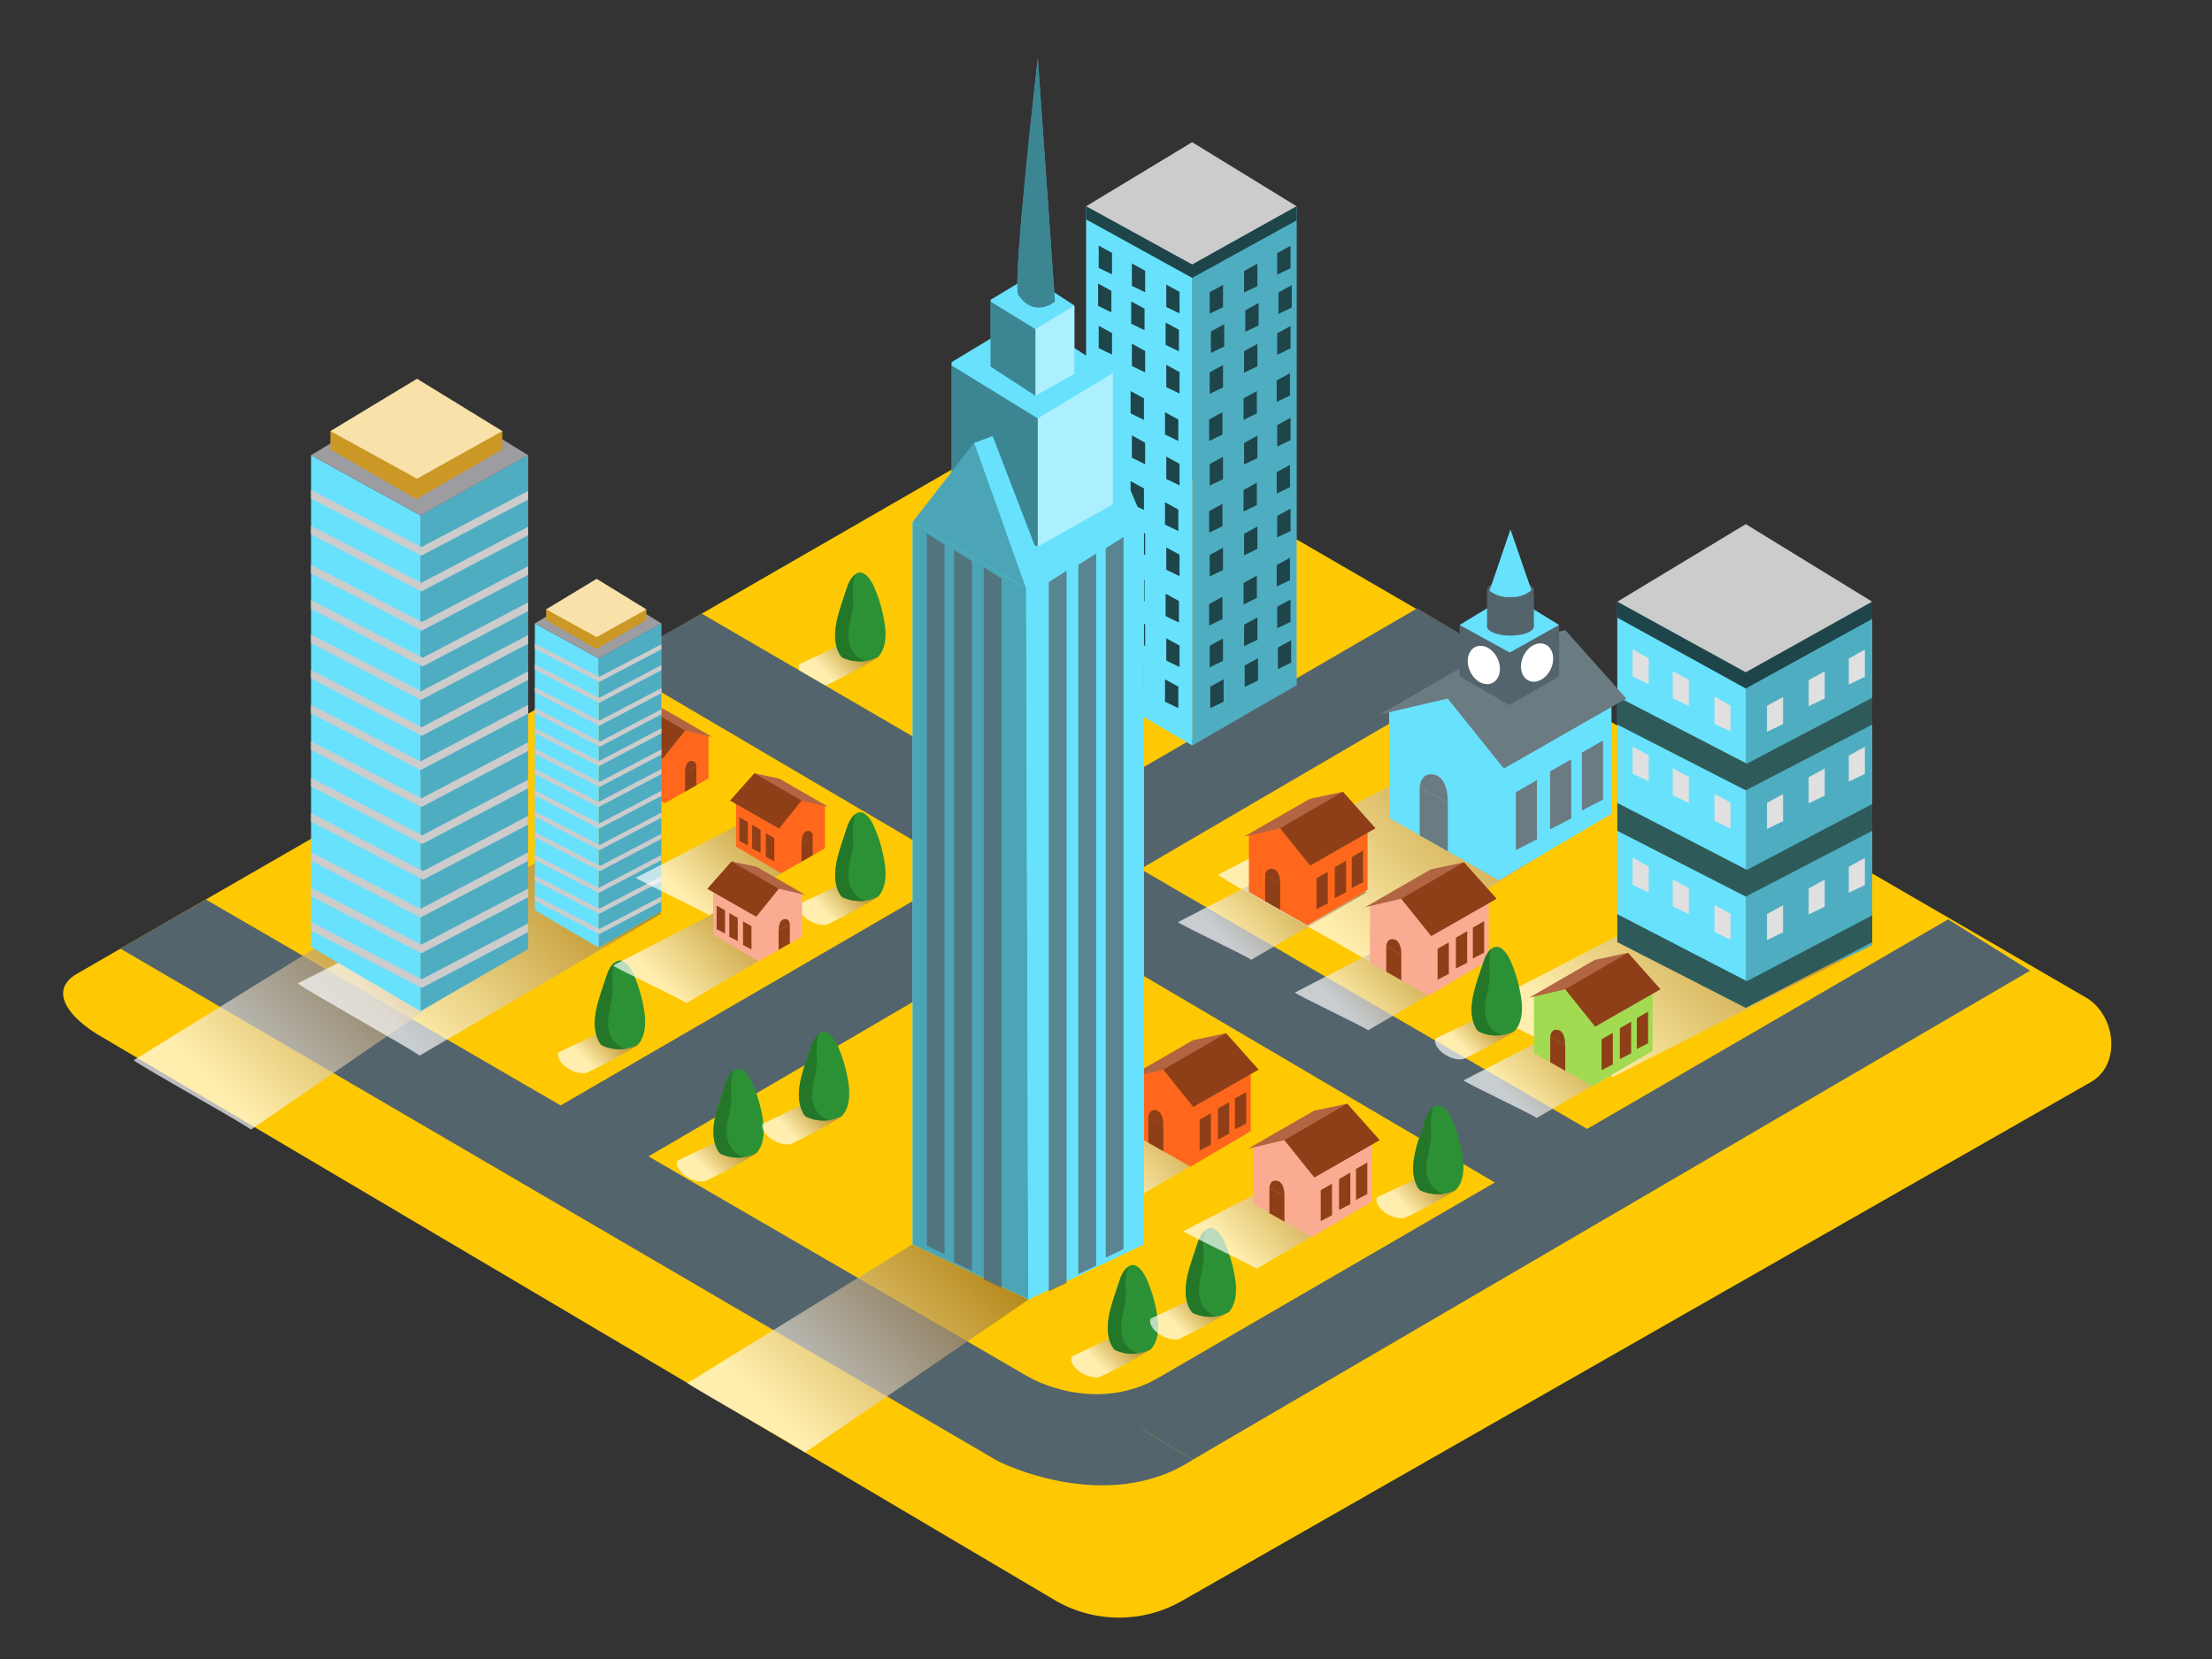 <svg xmlns="http://www.w3.org/2000/svg" xmlns:xlink="http://www.w3.org/1999/xlink" viewBox="0 0 400 300"><rect x="0" y="0" width="400" height="300" fill="#333333" stroke="none"/><defs><linearGradient id="linear-gradient" x1="2819.16" y1="114.5" x2="2811.6" y2="121.69" gradientTransform="translate(-2662.23)" gradientUnits="userSpaceOnUse"><stop offset="0" stop-color="#7f4e00"/><stop offset="1" stop-color="#fff"/></linearGradient><linearGradient id="linear-gradient-2" x1="2868.46" y1="239.71" x2="2860.9" y2="246.89" xlink:href="#linear-gradient"/><linearGradient id="linear-gradient-3" x1="2882.72" y1="232.81" x2="2875.16" y2="240" xlink:href="#linear-gradient"/><linearGradient id="linear-gradient-4" x1="2923.67" y1="210.85" x2="2916.11" y2="218.03" xlink:href="#linear-gradient"/><linearGradient id="linear-gradient-5" x1="2797.14" y1="204.24" x2="2789.58" y2="211.42" xlink:href="#linear-gradient"/><linearGradient id="linear-gradient-6" x1="2812.6" y1="197.54" x2="2805.04" y2="204.72" xlink:href="#linear-gradient"/><linearGradient id="linear-gradient-7" x1="2819.16" y1="157.84" x2="2811.6" y2="165.03" xlink:href="#linear-gradient"/><linearGradient id="linear-gradient-8" x1="2775.71" y1="184.63" x2="2768.15" y2="191.81" xlink:href="#linear-gradient"/><linearGradient id="linear-gradient-9" x1="2843.63" y1="217.59" x2="2802.92" y2="256.3" xlink:href="#linear-gradient"/><linearGradient id="linear-gradient-10" x1="2743.44" y1="159.2" x2="2702.74" y2="197.9" xlink:href="#linear-gradient"/><linearGradient id="linear-gradient-11" x1="2775.82" y1="145.95" x2="2734.13" y2="185.59" xlink:href="#linear-gradient"/><linearGradient id="linear-gradient-12" x1="2993.01" y1="149.94" x2="2949.44" y2="191.36" xlink:href="#linear-gradient"/><linearGradient id="linear-gradient-13" x1="2945.88" y1="125.91" x2="2902.31" y2="167.33" xlink:href="#linear-gradient"/><linearGradient id="linear-gradient-14" x1="2906.8" y1="207.04" x2="2885.78" y2="227.03" xlink:href="#linear-gradient"/><linearGradient id="linear-gradient-15" x1="2884.79" y1="194.35" x2="2863.77" y2="214.33" xlink:href="#linear-gradient"/><linearGradient id="linear-gradient-16" x1="2957.47" y1="179.78" x2="2936.45" y2="199.77" xlink:href="#linear-gradient"/><linearGradient id="linear-gradient-17" x1="2926.98" y1="163.91" x2="2905.96" y2="183.9" xlink:href="#linear-gradient"/><linearGradient id="linear-gradient-18" x1="2905.86" y1="151.16" x2="2884.84" y2="171.15" xlink:href="#linear-gradient"/><linearGradient id="linear-gradient-19" x1="2803.7" y1="159" x2="2782.68" y2="178.99" xlink:href="#linear-gradient"/><linearGradient id="linear-gradient-20" x1="2807.83" y1="143.14" x2="2786.81" y2="163.12" xlink:href="#linear-gradient"/><linearGradient id="linear-gradient-21" x1="2934.25" y1="182.15" x2="2926.69" y2="189.34" xlink:href="#linear-gradient"/></defs><title>PP</title><g style="isolation:isolate"><g id="Layer_5" data-name="Layer 5"><path d="M191.12,289.58,18.62,187.63c-5.49-3.08-10.2-8.15-4.85-11.46L186.89,76.39c2.6-1.61,6.54-2.66,9.18-1.13L377.15,180.35c5.49,3.19,6.48,12.1,1,15.29L213.86,289.42A22.94,22.94,0,0,1,191.12,289.58Z" fill="#fec902"/><polygon points="128.13 133.1 128.13 140.75 120.21 145.25 112.06 140.44 112.06 132.71 121.85 130.1 128.13 133.1" fill="#ff671c"/><polygon points="128.78 133.26 123.89 132.11 119.84 137.16 111.01 132.11 115.4 127.18 119.89 128.14 128.78 133.26" fill="#b26542"/><polygon points="123.89 132.11 115.4 127.18 111.01 132.11 119.84 137.16 123.89 132.11" fill="#8e3f17"/><polygon points="117.45 142.29 117.45 138.01 118.97 138.89 118.97 143.07 117.45 142.29" fill="#8e3f17"/><polygon points="114.97 140.78 114.97 136.51 116.5 137.39 116.5 141.57 114.97 140.78" fill="#8e3f17"/><polygon points="112.67 139.42 112.67 135.14 114.2 136.02 114.2 140.21 112.67 139.42" fill="#8e3f17"/><polygon points="125.92 142 125.92 138.53 123.89 139.69 123.89 143.16 125.92 142" fill="#8e3f17"/><path d="M125.92,138.53s-.06-1.16-1.09-.9-.94,2.07-.94,2.07" fill="#8e3f17"/><path d="M158.82,118.83l-5.2-3-9.12,4.31c-.68,1.49,2.32,4.14,5,3.73A97.62,97.62,0,0,0,158.82,118.83Z" opacity="0.68" fill="url(#linear-gradient)" style="mix-blend-mode:multiply"/><path d="M152.26,118.87a7.17,7.17,0,0,0,6.57-.11c1.15-1.26,1.43-3.17,1.25-5.2A26.08,26.08,0,0,0,158,106c-.48-1.1-1.82-3.22-3.26-2.2-1.19.84-1.53,2.36-2,3.67-1.05,3.22-2.72,7.42-1,10.7A2.91,2.91,0,0,0,152.26,118.87Z" fill="#2c9135"/><path d="M153.48,114c.21-2,.9-3.75.8-5.8a10.79,10.79,0,0,1,.37-4.31c-1.11.86-1.44,2.32-1.86,3.59-1.05,3.22-2.72,7.42-1,10.7a2.91,2.91,0,0,0,.49.68,7.59,7.59,0,0,0,4.27.66C154.13,118.73,153.21,116.61,153.48,114Z" fill="#247728"/><polygon points="110.83 120.02 270.68 214.05 287.15 204.23 126.9 110.97 110.83 120.02" fill="#53646c"/><polygon points="271.48 119.03 113.27 211.44 97.59 202.1 256.29 110 271.48 119.03" fill="#53646c"/><polygon points="21.79 171.55 180.35 264.16 196.03 254.82 37.22 162.66 21.79 171.55" fill="#53646c"/><polygon points="367.1 175.53 215.73 263.94 200.06 254.61 352.29 166.25 367.1 175.53" fill="#53646c"/><polygon points="234.47 123.9 234.47 37.3 215.58 47.84 215.58 134.79 234.47 123.9" fill="#68e1fd"/><polygon points="234.47 123.9 234.47 37.3 215.58 47.84 215.58 134.79 234.47 123.9" fill="#1e4549" opacity="0.33"/><polygon points="215.58 47.84 196.4 37.3 196.4 123.53 215.58 134.79 215.58 47.84" fill="#68e1fd"/><polygon points="234.47 37.3 215.58 25.71 196.4 37.3 215.58 47.84 234.47 37.3" fill="#ccc"/><polygon points="196.4 37.3 215.58 47.84 234.47 37.3 234.47 39.85 215.58 50.25 196.4 39.67 196.4 37.3" fill="#1e4549"/><polygon points="198.68 48.45 198.68 44.41 201.09 45.73 201.09 49.62 198.68 48.45" fill="#1e4549"/><polygon points="204.68 51.69 204.68 47.64 207.08 48.96 207.08 52.85 204.68 51.69" fill="#1e4549"/><polygon points="210.9 55.51 210.9 51.46 213.3 52.78 213.3 56.67 210.9 55.51" fill="#1e4549"/><polygon points="198.68 62.96 198.68 58.91 201.09 60.23 201.09 64.12 198.68 62.96" fill="#1e4549"/><polygon points="204.68 66.19 204.68 62.15 207.08 63.47 207.08 67.35 204.68 66.19" fill="#1e4549"/><polygon points="210.9 70.01 210.9 65.97 213.3 67.29 213.3 71.17 210.9 70.01" fill="#1e4549"/><polygon points="198.68 79.55 198.68 75.5 201.09 76.82 201.09 80.71 198.68 79.55" fill="#1e4549"/><polygon points="204.68 82.78 204.68 78.74 207.08 80.06 207.08 83.94 204.68 82.78" fill="#1e4549"/><polygon points="210.9 86.61 210.9 82.56 213.3 83.88 213.3 87.77 210.9 86.61" fill="#1e4549"/><polygon points="198.68 95.98 198.68 91.93 201.09 93.25 201.09 97.14 198.68 95.98" fill="#1e4549"/><polygon points="204.68 99.21 204.68 95.17 207.08 96.49 207.08 100.37 204.68 99.21" fill="#1e4549"/><polygon points="210.9 103.03 210.9 98.99 213.3 100.31 213.3 104.19 210.9 103.03" fill="#1e4549"/><polygon points="198.68 112.41 198.68 108.36 201.09 109.68 201.09 113.57 198.68 112.41" fill="#1e4549"/><polygon points="204.68 115.64 204.68 111.6 207.08 112.92 207.08 116.8 204.68 115.64" fill="#1e4549"/><polygon points="210.9 119.46 210.9 115.42 213.3 116.74 213.3 120.62 210.9 119.46" fill="#1e4549"/><polygon points="233.37 48.5 233.37 44.45 230.96 45.77 230.96 49.66 233.37 48.5" fill="#1e4549"/><polygon points="227.38 51.73 227.38 47.69 224.97 49.01 224.97 52.89 227.38 51.73" fill="#1e4549"/><polygon points="221.16 55.55 221.16 51.51 218.75 52.83 218.75 56.71 221.16 55.55" fill="#1e4549"/><polygon points="233.37 63 233.37 58.95 230.96 60.27 230.96 64.16 233.37 63" fill="#1e4549"/><polygon points="227.38 66.23 227.38 62.19 224.97 63.51 224.97 67.39 227.38 66.23" fill="#1e4549"/><polygon points="221.16 70.06 221.16 66.01 218.75 67.33 218.75 71.22 221.16 70.06" fill="#1e4549"/><polygon points="233.37 79.59 233.37 75.55 230.96 76.87 230.96 80.75 233.37 79.59" fill="#1e4549"/><polygon points="227.38 82.83 227.38 78.78 224.97 80.1 224.97 83.99 227.38 82.83" fill="#1e4549"/><polygon points="221.16 86.65 221.16 82.6 218.75 83.92 218.75 87.81 221.16 86.65" fill="#1e4549"/><polygon points="233.37 96.02 233.37 91.98 230.96 93.3 230.96 97.18 233.37 96.02" fill="#1e4549"/><polygon points="227.38 99.26 227.38 95.21 224.97 96.53 224.97 100.42 227.38 99.26" fill="#1e4549"/><polygon points="221.16 103.08 221.16 99.03 218.75 100.35 218.75 104.24 221.16 103.08" fill="#1e4549"/><polygon points="233.37 112.45 233.37 108.41 230.96 109.72 230.96 113.61 233.37 112.45" fill="#1e4549"/><polygon points="227.38 115.69 227.38 111.64 224.97 112.96 224.97 116.85 227.38 115.69" fill="#1e4549"/><polygon points="221.16 119.51 221.16 115.46 218.75 116.78 218.75 120.67 221.16 119.51" fill="#1e4549"/><polygon points="233.59 55.61 233.59 51.56 231.19 52.88 231.19 56.77 233.59 55.61" fill="#1e4549"/><polygon points="227.6 58.84 227.6 54.8 225.19 56.12 225.19 60 227.6 58.84" fill="#1e4549"/><polygon points="221.38 62.66 221.38 58.62 218.97 59.94 218.97 63.82 221.38 62.66" fill="#1e4549"/><polygon points="233.27 71.53 233.27 67.48 230.87 68.8 230.87 72.69 233.27 71.53" fill="#1e4549"/><polygon points="227.28 74.76 227.28 70.72 224.87 72.03 224.87 75.92 227.28 74.76" fill="#1e4549"/><polygon points="221.06 78.58 221.06 74.54 218.65 75.86 218.65 79.74 221.06 78.58" fill="#1e4549"/><polygon points="233.27 88.1 233.27 84.06 230.87 85.38 230.87 89.26 233.27 88.1" fill="#1e4549"/><polygon points="227.28 91.34 227.28 87.29 224.87 88.61 224.87 92.5 227.28 91.34" fill="#1e4549"/><polygon points="221.06 95.16 221.06 91.11 218.65 92.43 218.65 96.32 221.06 95.16" fill="#1e4549"/><polygon points="233.27 104.91 233.27 100.86 230.87 102.18 230.87 106.06 233.27 104.91" fill="#1e4549"/><polygon points="227.28 108.14 227.28 104.09 224.87 105.41 224.87 109.3 227.28 108.14" fill="#1e4549"/><polygon points="221.06 111.96 221.06 107.91 218.65 109.23 218.65 113.12 221.06 111.96" fill="#1e4549"/><polygon points="233.48 119.83 233.48 115.78 231.08 117.1 231.08 120.99 233.48 119.83" fill="#1e4549"/><polygon points="227.49 123.06 227.49 119.02 225.08 120.34 225.08 124.22 227.49 123.06" fill="#1e4549"/><polygon points="221.27 126.89 221.27 122.84 218.86 124.16 218.86 128.05 221.27 126.89" fill="#1e4549"/><polygon points="198.57 55.31 198.57 51.27 200.97 52.59 200.97 56.48 198.57 55.31" fill="#1e4549"/><polygon points="204.56 58.55 204.56 54.5 206.97 55.82 206.97 59.71 204.56 58.55" fill="#1e4549"/><polygon points="210.78 62.37 210.78 58.32 213.19 59.64 213.19 63.53 210.78 62.37" fill="#1e4549"/><polygon points="198.46 71.53 198.46 67.48 200.86 68.8 200.86 72.69 198.46 71.53" fill="#1e4549"/><polygon points="204.45 74.76 204.45 70.72 206.86 72.03 206.86 75.92 204.45 74.76" fill="#1e4549"/><polygon points="210.67 78.58 210.67 74.54 213.08 75.86 213.08 79.74 210.67 78.58" fill="#1e4549"/><polygon points="198.46 87.81 198.46 83.77 200.86 85.08 200.86 88.97 198.46 87.81" fill="#1e4549"/><polygon points="204.45 91.05 204.45 87 206.86 88.32 206.86 92.21 204.45 91.05" fill="#1e4549"/><polygon points="210.67 94.87 210.67 90.82 213.08 92.14 213.08 96.03 210.67 94.87" fill="#1e4549"/><polygon points="198.57 104.35 198.57 100.31 200.97 101.63 200.97 105.51 198.57 104.35" fill="#1e4549"/><polygon points="204.56 107.59 204.56 103.54 206.97 104.86 206.97 108.75 204.56 107.59" fill="#1e4549"/><polygon points="210.78 111.41 210.78 107.36 213.19 108.68 213.19 112.57 210.78 111.41" fill="#1e4549"/><polygon points="198.46 119.83 198.46 115.78 200.86 117.1 200.86 120.99 198.46 119.83" fill="#1e4549"/><polygon points="204.45 123.06 204.45 119.02 206.86 120.34 206.86 124.22 204.45 123.06" fill="#1e4549"/><polygon points="210.67 126.89 210.67 122.84 213.08 124.16 213.08 128.05 210.67 126.89" fill="#1e4549"/><path d="M180.35,264.16s19.6,10.12,35.38-.22l-15.67-9.33a5.64,5.64,0,0,1-4,.22C193.53,254.16,180.35,264.16,180.35,264.16Z" fill="#53646c"/><path d="M186,249s11.76,7,23.8,0c0,0,.23,9.85-7.4,11.48S186,249,186,249Z" fill="#53646c"/><path d="M208.12,244l-5.2-3-9.12,4.31c-.68,1.49,2.32,4.14,5,3.73A97.62,97.62,0,0,0,208.12,244Z" opacity="0.68" fill="url(#linear-gradient-2)" style="mix-blend-mode:multiply"/><path d="M201.56,244.07a7.17,7.17,0,0,0,6.57-.11c1.15-1.26,1.43-3.17,1.25-5.2a26.08,26.08,0,0,0-2.06-7.53c-.48-1.1-1.82-3.22-3.26-2.2-1.19.84-1.53,2.36-2,3.67-1.05,3.22-2.72,7.42-1,10.7A2.91,2.91,0,0,0,201.56,244.07Z" fill="#2c9135"/><path d="M202.78,239.22c.21-2,.9-3.75.8-5.8a10.79,10.79,0,0,1,.37-4.31c-1.11.86-1.44,2.32-1.86,3.59-1.05,3.22-2.72,7.42-1,10.7a2.91,2.91,0,0,0,.49.68,7.59,7.59,0,0,0,4.27.66C203.43,243.94,202.51,241.81,202.78,239.22Z" fill="#247728"/><path d="M222.39,237.14l-5.2-3-9.12,4.31c-.68,1.49,2.32,4.14,5,3.73A97.62,97.62,0,0,0,222.39,237.14Z" opacity="0.68" fill="url(#linear-gradient-3)" style="mix-blend-mode:multiply"/><path d="M215.64,237.38a7.17,7.17,0,0,0,6.57-.11c1.15-1.26,1.43-3.17,1.25-5.2a26.08,26.08,0,0,0-2.06-7.53c-.48-1.1-1.82-3.22-3.26-2.2-1.19.84-1.53,2.36-2,3.67-1.05,3.22-2.72,7.42-1,10.7A2.91,2.91,0,0,0,215.64,237.38Z" fill="#2c9135"/><path d="M216.86,232.53c.21-2,.9-3.75.8-5.8a10.79,10.79,0,0,1,.37-4.31c-1.11.86-1.44,2.32-1.86,3.59-1.05,3.22-2.72,7.42-1,10.7a2.91,2.91,0,0,0,.49.68,7.59,7.59,0,0,0,4.27.66C217.52,237.24,216.6,235.12,216.86,232.53Z" fill="#247728"/><path d="M263.34,215.18l-5.2-3L249,216.52c-.68,1.49,2.32,4.14,5,3.73A97.62,97.62,0,0,0,263.34,215.18Z" opacity="0.68" fill="url(#linear-gradient-4)" style="mix-blend-mode:multiply"/><path d="M256.77,215.21a7.17,7.17,0,0,0,6.57-.11c1.15-1.26,1.43-3.17,1.25-5.2a26.08,26.08,0,0,0-2.06-7.53c-.48-1.1-1.82-3.22-3.26-2.2-1.19.84-1.53,2.36-2,3.67-1.05,3.22-2.72,7.42-1,10.7A2.91,2.91,0,0,0,256.77,215.21Z" fill="#2c9135"/><path d="M258,210.36c.21-2,.9-3.75.8-5.8a10.79,10.79,0,0,1,.37-4.31c-1.11.86-1.44,2.32-1.86,3.59-1.05,3.22-2.72,7.42-1,10.7a2.91,2.91,0,0,0,.49.68,7.59,7.59,0,0,0,4.27.66C258.65,215.08,257.73,213,258,210.36Z" fill="#247728"/><path d="M136.81,208.57l-5.2-3-9.12,4.31c-.68,1.49,2.32,4.14,5,3.73A97.62,97.62,0,0,0,136.81,208.57Z" opacity="0.68" fill="url(#linear-gradient-5)" style="mix-blend-mode:multiply"/><path d="M130.24,208.6a7.17,7.17,0,0,0,6.57-.11c1.15-1.26,1.43-3.17,1.25-5.2a26.08,26.08,0,0,0-2.06-7.53c-.48-1.1-1.82-3.22-3.26-2.2-1.19.84-1.53,2.36-2,3.67-1.05,3.22-2.72,7.42-1,10.7A2.91,2.91,0,0,0,130.24,208.6Z" fill="#2c9135"/><path d="M131.46,203.75c.21-2,.9-3.75.8-5.8a10.79,10.79,0,0,1,.37-4.31c-1.11.86-1.44,2.32-1.86,3.59-1.05,3.22-2.72,7.42-1,10.7a2.91,2.91,0,0,0,.49.68,7.59,7.59,0,0,0,4.27.66C132.12,208.47,131.2,206.34,131.46,203.75Z" fill="#247728"/><path d="M152.26,201.87l-5.2-3-9.12,4.31c-.68,1.49,2.32,4.14,5,3.73A97.62,97.62,0,0,0,152.26,201.87Z" opacity="0.68" fill="url(#linear-gradient-6)" style="mix-blend-mode:multiply"/><path d="M145.7,201.9a7.17,7.17,0,0,0,6.57-.11c1.15-1.26,1.43-3.17,1.25-5.2a26.08,26.08,0,0,0-2.06-7.53c-.48-1.1-1.82-3.22-3.26-2.2-1.19.84-1.53,2.36-2,3.67-1.05,3.22-2.72,7.42-1,10.7A2.91,2.91,0,0,0,145.7,201.9Z" fill="#2c9135"/><path d="M146.92,197.05c.21-2,.9-3.75.8-5.8a10.79,10.79,0,0,1,.37-4.31c-1.11.86-1.44,2.32-1.86,3.59-1.05,3.22-2.72,7.42-1,10.7a2.91,2.91,0,0,0,.49.68,7.59,7.59,0,0,0,4.27.66C147.57,201.77,146.65,199.64,146.92,197.05Z" fill="#247728"/><path d="M158.82,162.17l-5.2-3-9.12,4.31c-.68,1.49,2.32,4.14,5,3.73A97.62,97.62,0,0,0,158.82,162.17Z" opacity="0.68" fill="url(#linear-gradient-7)" style="mix-blend-mode:multiply"/><path d="M152.26,162.2a7.17,7.17,0,0,0,6.57-.11c1.15-1.26,1.43-3.17,1.25-5.2a26.08,26.08,0,0,0-2.06-7.53c-.48-1.1-1.82-3.22-3.26-2.2-1.19.84-1.53,2.36-2,3.67-1.05,3.22-2.72,7.42-1,10.7A2.91,2.91,0,0,0,152.26,162.2Z" fill="#2c9135"/><path d="M153.48,157.35c.21-2,.9-3.75.8-5.8a10.79,10.79,0,0,1,.37-4.31c-1.11.86-1.44,2.32-1.86,3.59-1.05,3.22-2.72,7.42-1,10.7a2.91,2.91,0,0,0,.49.68,7.59,7.59,0,0,0,4.27.66C154.13,162.07,153.21,159.94,153.48,157.35Z" fill="#247728"/><path d="M115.37,189l-5.2-3L101,190.3c-.68,1.49,2.32,4.14,5,3.73A97.62,97.62,0,0,0,115.37,189Z" opacity="0.68" fill="url(#linear-gradient-8)" style="mix-blend-mode:multiply"/><path d="M108.8,189a7.17,7.17,0,0,0,6.57-.11c1.15-1.26,1.43-3.17,1.25-5.2a26.08,26.08,0,0,0-2.06-7.53c-.48-1.1-1.82-3.22-3.26-2.2-1.19.84-1.53,2.36-2,3.67-1.05,3.22-2.72,7.42-1,10.7A2.91,2.91,0,0,0,108.8,189Z" fill="#2c9135"/><path d="M110,184.14c.21-2,.9-3.75.8-5.8a10.79,10.79,0,0,1,.37-4.31c-1.11.86-1.44,2.32-1.86,3.59-1.05,3.22-2.72,7.42-1,10.7a2.91,2.91,0,0,0,.49.68,7.59,7.59,0,0,0,4.27.66C110.68,188.86,109.76,186.73,110,184.14Z" fill="#247728"/><path d="M145.56,262.66,186,235,165,225l-40.69,25.11C126.74,251.85,143.18,260.94,145.56,262.66Z" opacity="0.68" fill="url(#linear-gradient-9)" style="mix-blend-mode:multiply"/><path d="M45.38,204.26l40.39-27.69-20.91-10L24.17,191.73C26.55,193.45,43,202.55,45.38,204.26Z" opacity="0.68" fill="url(#linear-gradient-10)" style="mix-blend-mode:multiply"/><path d="M75.88,190.88s41.91-24.46,43.73-25.72l-20.91-10L53.82,177.84C56.2,179.57,73.49,189.17,75.88,190.88Z" opacity="0.68" fill="url(#linear-gradient-11)" style="mix-blend-mode:multiply"/><polygon points="95.5 171.61 95.5 82.31 76.03 93.19 76.03 182.84 95.5 171.61" fill="#68e1fd"/><polygon points="95.5 171.61 95.5 82.31 76.03 93.19 76.03 182.84 95.5 171.61" fill="#1e4549" opacity="0.33"/><polygon points="76.03 93.19 56.25 82.31 56.25 171.23 76.03 182.84 76.03 93.19" fill="#68e1fd"/><polygon points="95.5 82.31 76.03 70.36 56.25 82.31 76.03 93.19 95.5 82.31" fill="#9d9ca1"/><polyline points="90.83 77.92 90.83 81.27 75.29 90.25 59.75 81.27 59.75 77.92" fill="#cc9825"/><polygon points="90.83 77.95 75.41 68.49 59.75 77.95 75.41 86.56 90.83 77.95" fill="#f9e1aa"/><polygon points="56.25 88.6 76.2 98.92 95.5 88.78 95.5 90.34 76.2 100.47 56.25 90.16 56.25 88.6" fill="#ccc"/><polygon points="56.25 95.08 76.2 105.39 95.5 95.25 95.5 96.81 76.2 106.95 56.25 96.63 56.25 95.08" fill="#ccc"/><polygon points="56.25 102.13 76.28 112.48 95.5 102.39 95.5 103.95 76.28 114.04 56.25 103.69 56.25 102.13" fill="#ccc"/><polygon points="56.25 108.52 76.44 118.95 95.5 108.94 95.5 110.51 76.44 120.51 56.25 110.08 56.25 108.52" fill="#ccc"/><polygon points="56.25 114.75 76.12 125.02 95.5 114.84 95.5 116.4 76.13 126.58 56.25 116.3 56.25 114.75" fill="#ccc"/><polygon points="56.25 121.14 76.28 131.49 95.5 121.4 95.5 122.96 76.28 133.05 56.25 122.69 56.25 121.14" fill="#ccc"/><polygon points="56.25 127.46 76.04 137.69 95.5 127.47 95.5 129.03 76.05 139.25 56.25 129.01 56.25 127.46" fill="#ccc"/><polygon points="56.25 134.06 76.2 144.37 95.5 134.24 95.5 135.8 76.2 145.93 56.25 135.62 56.25 134.06" fill="#ccc"/><polygon points="56.25 140.65 76.36 151.05 95.5 141 95.5 142.56 76.36 152.61 56.25 142.21 56.25 140.65" fill="#ccc"/><polygon points="56.25 147.04 76.51 157.52 95.5 147.55 95.5 149.11 76.52 159.08 56.25 148.6 56.25 147.04" fill="#ccc"/><polygon points="56.25 154.12 76.04 164.35 95.5 154.13 95.5 155.69 76.05 165.91 56.25 155.68 56.25 154.12" fill="#ccc"/><polygon points="56.25 160.51 76.2 170.82 95.5 160.69 95.5 162.25 76.2 172.38 56.25 162.07 56.25 160.51" fill="#ccc"/><polygon points="56.25 166.72 76.28 177.08 95.5 166.98 95.5 168.55 76.28 178.64 56.25 168.28 56.25 166.72" fill="#ccc"/><polygon points="119.6 164.8 119.6 112.73 108.25 119.07 108.25 171.35 119.6 164.8" fill="#68e1fd"/><polygon points="119.6 164.8 119.6 112.73 108.25 119.07 108.25 171.35 119.6 164.8" fill="#1e4549" opacity="0.33"/><polygon points="108.25 119.07 96.72 112.73 96.72 164.58 108.25 171.35 108.25 119.07" fill="#68e1fd"/><polygon points="119.6 112.73 108.25 105.76 96.72 112.73 108.25 119.07 119.6 112.73" fill="#9d9ca1"/><polyline points="116.88 110.17 116.88 112.12 107.82 117.36 98.76 112.12 98.76 110.17" fill="#cc9825"/><polygon points="116.88 110.19 107.89 104.67 98.76 110.19 107.89 115.21 116.88 110.19" fill="#f9e1aa"/><polygon points="96.72 116.4 108.35 122.41 119.6 116.5 119.6 117.42 108.35 123.32 96.72 117.31 96.72 116.4" fill="#ccc"/><polygon points="96.72 120.17 108.35 126.19 119.6 120.28 119.6 121.19 108.35 127.1 96.72 121.08 96.72 120.17" fill="#ccc"/><polygon points="96.72 124.29 108.39 130.32 119.6 124.44 119.6 125.35 108.4 131.23 96.72 125.19 96.72 124.29" fill="#ccc"/><polygon points="96.72 128.01 108.49 134.1 119.6 128.26 119.6 129.17 108.49 135.01 96.72 128.92 96.72 128.01" fill="#ccc"/><polygon points="96.72 131.65 108.3 137.64 119.6 131.7 119.6 132.61 108.31 138.54 96.72 132.55 96.72 131.65" fill="#ccc"/><polygon points="96.72 135.37 108.39 141.41 119.6 135.52 119.6 136.44 108.4 142.32 96.72 136.28 96.72 135.37" fill="#ccc"/><polygon points="96.72 139.06 108.26 145.02 119.6 139.06 119.6 139.98 108.26 145.93 96.72 139.97 96.72 139.06" fill="#ccc"/><polygon points="96.72 142.91 108.35 148.92 119.6 143.01 119.6 143.92 108.35 149.83 96.72 143.81 96.72 142.91" fill="#ccc"/><polygon points="96.72 146.75 108.44 152.81 119.6 146.95 119.6 147.86 108.44 153.72 96.72 147.66 96.72 146.75" fill="#ccc"/><polygon points="96.72 150.48 108.53 156.59 119.6 150.77 119.6 151.69 108.53 157.5 96.72 151.39 96.72 150.48" fill="#ccc"/><polygon points="96.72 154.6 108.26 160.57 119.6 154.61 119.6 155.52 108.26 161.48 96.72 155.51 96.72 154.6" fill="#ccc"/><polygon points="96.72 158.33 108.35 164.34 119.6 158.44 119.6 159.35 108.35 165.25 96.72 159.24 96.72 158.33" fill="#ccc"/><polygon points="96.72 161.96 108.39 167.99 119.6 162.11 119.6 163.02 108.4 168.9 96.72 162.86 96.72 161.96" fill="#ccc"/><path d="M291.65,194.72S336.21,172.28,338,171l-24.57-12.58-46.09,23.82C269.74,184,289.27,193,291.65,194.72Z" opacity="0.68" fill="url(#linear-gradient-12)" style="mix-blend-mode:multiply"/><path d="M338.56,170.92v-62.1l-22.87,12.78v59.05l.48.11C323.39,176.93,331.29,174.62,338.56,170.92Z" fill="#68e1fd"/><path d="M338.56,170.92v-62.1l-22.87,12.78v59.05l.48.11C323.39,176.93,331.29,174.62,338.56,170.92Z" fill="#1e4549" opacity="0.33"/><path d="M315.69,180.64V121.59l-23.23-12.78v60.52C300.69,172.06,307.35,178.4,315.69,180.64Z" fill="#68e1fd"/><polygon points="338.56 108.81 315.69 94.78 292.46 108.81 315.69 121.59 338.56 108.81" fill="#ccc"/><polygon points="292.46 108.81 315.69 121.59 338.56 108.81 338.56 111.91 315.69 124.5 292.46 111.69 292.46 108.81" fill="#1e4549"/><polygon points="295.22 122.33 295.22 117.43 298.14 119.03 298.14 123.73 295.22 122.33" fill="#e0e0e0"/><polygon points="302.48 126.25 302.48 121.35 305.4 122.94 305.4 127.65 302.48 126.25" fill="#e0e0e0"/><polygon points="310.02 130.87 310.02 125.97 312.93 127.57 312.93 132.28 310.02 130.87" fill="#e0e0e0"/><polygon points="295.22 139.89 295.22 134.99 298.14 136.59 298.14 141.3 295.22 139.89" fill="#e0e0e0"/><polygon points="302.48 143.81 302.48 138.91 305.4 140.51 305.4 145.22 302.48 143.81" fill="#e0e0e0"/><polygon points="310.02 148.44 310.02 143.54 312.93 145.14 312.93 149.84 310.02 148.44" fill="#e0e0e0"/><polygon points="295.22 159.99 295.22 155.09 298.14 156.69 298.14 161.4 295.22 159.99" fill="#e0e0e0"/><polygon points="302.48 163.91 302.48 159.01 305.4 160.61 305.4 165.31 302.48 163.91" fill="#e0e0e0"/><polygon points="310.02 168.53 310.02 163.63 312.93 165.23 312.93 169.94 310.02 168.53" fill="#e0e0e0"/><polygon points="337.23 122.38 337.23 117.48 334.32 119.08 334.32 123.79 337.23 122.38" fill="#e0e0e0"/><polygon points="329.97 126.3 329.97 121.4 327.06 123 327.06 127.7 329.97 126.3" fill="#e0e0e0"/><polygon points="322.44 130.93 322.44 126.03 319.53 127.63 319.53 132.33 322.44 130.93" fill="#e0e0e0"/><polygon points="337.23 139.95 337.23 135.05 334.32 136.64 334.32 141.35 337.23 139.95" fill="#e0e0e0"/><polygon points="329.97 143.86 329.97 138.96 327.06 140.56 327.06 145.27 329.97 143.86" fill="#e0e0e0"/><polygon points="322.44 148.49 322.44 143.59 319.53 145.19 319.53 149.9 322.44 148.49" fill="#e0e0e0"/><polygon points="337.23 160.04 337.23 155.14 334.32 156.74 334.32 161.45 337.23 160.04" fill="#e0e0e0"/><polygon points="329.97 163.96 329.97 159.06 327.06 160.66 327.06 165.37 329.97 163.96" fill="#e0e0e0"/><polygon points="322.44 168.59 322.44 163.69 319.53 165.29 319.53 169.99 322.44 168.59" fill="#e0e0e0"/><polygon points="292.46 145.19 315.89 157.3 338.56 145.39 338.56 150.24 315.69 162.13 292.46 150.24 292.46 145.19" fill="#2e5b5a"/><polygon points="292.46 165.31 315.89 177.43 338.56 165.52 338.56 170.37 315.69 182.26 292.46 170.37 292.46 165.31" fill="#2e5b5a"/><polygon points="292.46 125.97 315.89 138.09 338.56 126.18 338.56 131.03 315.69 142.92 292.46 131.03 292.46 125.97" fill="#2e5b5a"/><path d="M247.74,174s41.34-25.8,43.16-27.06l-24.57-12.58-46.09,23.82C222.61,160,245.35,172.34,247.74,174Z" opacity="0.68" fill="url(#linear-gradient-13)" style="mix-blend-mode:multiply"/><polygon points="251.2 128.79 251.2 147.92 271.01 159.18 291.41 147.16 291.41 127.81 266.9 121.28 251.2 128.79" fill="#68e1fd"/><polygon points="249.56 129.18 261.81 126.31 271.95 138.94 294.05 126.31 283.05 113.97 271.81 116.36 249.56 129.18" fill="#6b7b82"/><polygon points="261.81 126.31 283.05 113.97 294.05 126.31 271.95 138.94 261.81 126.31" fill="#6b7b82"/><polygon points="277.93 151.77 277.93 141.07 274.11 143.27 274.11 153.74 277.93 151.77" fill="#6b7b82" style="mix-blend-mode:multiply"/><polygon points="284.12 148.01 284.12 137.31 280.3 139.51 280.3 149.98 284.12 148.01" fill="#6b7b82" style="mix-blend-mode:multiply"/><polygon points="289.88 144.59 289.88 133.9 286.06 136.09 286.06 146.56 289.88 144.59" fill="#6b7b82" style="mix-blend-mode:multiply"/><g style="mix-blend-mode:multiply"><polygon points="256.72 151.05 256.72 142.36 261.81 145.28 261.81 153.95 256.72 151.05" fill="#6b7b82"/><path d="M256.72,142.36s.16-2.9,2.73-2.25,2.36,5.17,2.36,5.17" fill="#6b7b82"/></g><polyline points="281.93 113.01 281.93 122.3 272.94 127.5 263.94 122.3 263.94 113.01" fill="#53646c"/><polygon points="281.93 113.01 273 107.53 263.94 113.01 273 118 281.93 113.01" fill="#68e1fd"/><ellipse cx="268.32" cy="120.26" rx="2.74" ry="3.6" transform="translate(-25.7 123.06) rotate(-24.69)" fill="#fff"/><ellipse cx="273.14" cy="113.3" rx="4.23" ry="1.64" fill="#53646c"/><polyline points="268.91 113.31 268.91 106.69 277.37 106.69 277.37 113.31" fill="#53646c"/><ellipse cx="273.14" cy="106.69" rx="4.23" ry="1.64" fill="#53646c"/><path d="M269.35,106.81l3.79-11.08,3.79,11a5.37,5.37,0,0,1-3.79,1.24A5.51,5.51,0,0,1,269.35,106.81Z" fill="#68e1fd"/><ellipse cx="277.95" cy="119.8" rx="3.6" ry="2.74" transform="translate(53 322.31) rotate(-65.31)" fill="#fff"/><path d="M227.22,229.43s20-11.61,20.85-12.22l-11.86-6.07L214,222.64C215.12,223.47,226.07,228.6,227.22,229.43Z" opacity="0.68" fill="url(#linear-gradient-14)" style="mix-blend-mode:multiply"/><polygon points="226.61 207.5 226.61 217.7 237.18 223.72 248.07 217.3 248.07 206.97 234.99 203.48 226.61 207.5" fill="#f9ac91"/><polygon points="225.73 207.7 232.27 206.17 237.68 212.91 249.47 206.17 243.6 199.58 237.6 200.86 225.73 207.7" fill="#b26542"/><polygon points="232.27 206.17 243.6 199.58 249.47 206.17 237.68 212.91 232.27 206.17" fill="#8e3f17"/><polygon points="240.87 219.76 240.87 214.05 238.83 215.22 238.83 220.81 240.87 219.76" fill="#8e3f17"/><polygon points="244.18 217.75 244.18 212.04 242.14 213.21 242.14 218.8 244.18 217.75" fill="#8e3f17"/><polygon points="247.25 215.93 247.25 210.22 245.21 211.39 245.21 216.98 247.25 215.93" fill="#8e3f17"/><polygon points="229.55 219.38 229.55 214.74 232.27 216.3 232.27 220.92 229.55 219.38" fill="#8e3f17"/><path d="M229.55,214.74s.09-1.55,1.46-1.2,1.26,2.76,1.26,2.76" fill="#8e3f17"/><path d="M205.21,216.74s20-11.61,20.85-12.22l-11.86-6.07L192,209.94C193.11,210.78,204.06,215.91,205.21,216.74Z" opacity="0.68" fill="url(#linear-gradient-15)" style="mix-blend-mode:multiply"/><path d="M277.89,202.17s20-11.61,20.85-12.22l-11.86-6.07-22.24,11.49C265.79,196.21,276.74,201.34,277.89,202.17Z" opacity="0.68" fill="url(#linear-gradient-16)" style="mix-blend-mode:multiply"/><path d="M247.4,186.3s20-11.61,20.85-12.22L256.39,168l-22.24,11.49C235.3,180.34,246.25,185.47,247.4,186.3Z" opacity="0.68" fill="url(#linear-gradient-17)" style="mix-blend-mode:multiply"/><path d="M226.27,173.55s20-11.61,20.85-12.22l-11.86-6.07L213,166.76C214.17,167.59,225.12,172.73,226.27,173.55Z" opacity="0.68" fill="url(#linear-gradient-18)" style="mix-blend-mode:multiply"/><polygon points="225.84 151.1 225.84 161.3 236.41 167.32 247.3 160.9 247.3 150.57 234.22 147.08 225.84 151.1" fill="#ff671c"/><polygon points="224.96 151.3 231.5 149.77 236.91 156.51 248.71 149.77 242.83 143.18 236.83 144.46 224.96 151.3" fill="#b26542"/><polygon points="231.5 149.77 242.83 143.18 248.71 149.77 236.91 156.51 231.5 149.77" fill="#8e3f17"/><polygon points="240.1 163.36 240.1 157.65 238.06 158.82 238.06 164.41 240.1 163.36" fill="#8e3f17"/><polygon points="243.41 161.35 243.41 155.64 241.37 156.81 241.37 162.4 243.41 161.35" fill="#8e3f17"/><polygon points="246.48 159.53 246.48 153.82 244.44 154.99 244.44 160.58 246.48 159.53" fill="#8e3f17"/><polygon points="228.78 162.98 228.78 158.34 231.5 159.9 231.5 164.52 228.78 162.98" fill="#8e3f17"/><path d="M228.78,158.34s.09-1.55,1.46-1.2,1.26,2.76,1.26,2.76" fill="#8e3f17"/><polygon points="247.74 163.84 247.74 174.05 258.31 180.06 269.2 173.64 269.2 163.32 256.12 159.83 247.74 163.84" fill="#f9ac91"/><polygon points="246.86 164.05 253.4 162.52 258.81 169.26 270.61 162.52 264.73 155.93 258.74 157.21 246.86 164.05" fill="#b26542"/><polygon points="253.4 162.52 264.73 155.93 270.61 162.52 258.81 169.26 253.4 162.52" fill="#8e3f17"/><polygon points="262 176.11 262 170.4 259.96 171.57 259.96 177.16 262 176.11" fill="#8e3f17"/><polygon points="265.31 174.1 265.31 168.39 263.27 169.56 263.27 175.15 265.31 174.1" fill="#8e3f17"/><polygon points="268.38 172.28 268.38 166.56 266.34 167.74 266.34 173.33 268.38 172.28" fill="#8e3f17"/><polygon points="250.68 175.72 250.68 171.08 253.4 172.64 253.4 177.27 250.68 175.72" fill="#8e3f17"/><path d="M250.68,171.08s.09-1.55,1.46-1.2,1.26,2.76,1.26,2.76" fill="#8e3f17"/><polygon points="277.39 180.22 277.39 190.42 287.96 196.44 298.85 190.02 298.85 179.69 285.77 176.2 277.39 180.22" fill="#a2db52"/><polygon points="276.51 180.42 283.05 178.89 288.46 185.63 300.25 178.89 294.38 172.3 288.38 173.58 276.51 180.42" fill="#b26542"/><polygon points="283.05 178.89 294.38 172.3 300.25 178.89 288.46 185.63 283.05 178.89" fill="#8e3f17"/><polygon points="291.65 192.48 291.65 186.77 289.61 187.94 289.61 193.53 291.65 192.48" fill="#8e3f17"/><polygon points="294.96 190.47 294.96 184.76 292.92 185.93 292.92 191.52 294.96 190.47" fill="#8e3f17"/><polygon points="298.03 188.65 298.03 182.94 295.99 184.11 295.99 189.7 298.03 188.65" fill="#8e3f17"/><polygon points="280.33 192.1 280.33 187.46 283.05 189.02 283.05 193.64 280.33 192.1" fill="#8e3f17"/><path d="M280.33,187.46s.09-1.55,1.46-1.2S283,189,283,189" fill="#8e3f17"/><polygon points="204.71 194.75 204.71 204.96 215.28 210.97 226.17 204.55 226.17 194.23 213.09 190.74 204.71 194.75" fill="#ff671c"/><polygon points="203.83 194.96 210.37 193.42 215.78 200.16 227.57 193.42 221.7 186.84 215.7 188.11 203.83 194.96" fill="#b26542"/><polygon points="210.37 193.42 221.7 186.84 227.57 193.42 215.78 200.16 210.37 193.42" fill="#8e3f17"/><polygon points="218.97 207.01 218.97 201.3 216.93 202.47 216.93 208.06 218.97 207.01" fill="#8e3f17"/><polygon points="222.28 205.01 222.28 199.3 220.24 200.47 220.24 206.06 222.28 205.01" fill="#8e3f17"/><polygon points="225.35 203.18 225.35 197.47 223.31 198.64 223.31 204.23 225.35 203.18" fill="#8e3f17"/><polygon points="207.65 206.63 207.65 201.99 210.37 203.55 210.37 208.18 207.65 206.63" fill="#8e3f17"/><path d="M207.65,202s.09-1.55,1.46-1.2,1.26,2.76,1.26,2.76" fill="#8e3f17"/><path d="M165,94.39s19.28-12.51,19.66-12.8,22.15,12.8,22.15,12.8V225L186,235,165,225Z" fill="#68e1fd"/><polygon points="165.04 94.39 165.04 225.01 185.95 234.96 185.56 106.37 165.04 94.39" fill="#1e4549" opacity="0.39"/><g opacity="0.74" style="mix-blend-mode:multiply"><polygon points="167.59 96.47 170.81 98.5 170.81 226.78 167.59 225.25 167.59 96.47" fill="#53646c"/><polygon points="172.54 99.46 175.76 101.5 175.76 229.77 172.54 228.24 172.54 99.46" fill="#53646c"/><polygon points="177.9 102.58 181.12 104.61 181.12 232.89 177.9 231.36 177.9 102.58" fill="#53646c"/></g><polygon points="206.86 94.39 206.86 225.01 185.95 234.96 185.56 106.37 206.86 94.39" fill="#68e1fd"/><g opacity="0.74" style="mix-blend-mode:multiply"><polygon points="203.17 97.1 199.95 99.14 199.95 227.41 203.17 225.88 203.17 97.1" fill="#53646c"/><polygon points="198.22 100.1 195 102.13 195 230.4 198.22 228.88 198.22 100.1" fill="#53646c"/><polygon points="192.87 103.22 189.65 105.25 189.65 233.52 192.87 232 192.87 103.22" fill="#53646c"/></g><polygon points="176.16 80.09 196.21 69.16 206.86 94.39 185.56 106.37 176.16 80.09" fill="#68e1fd"/><polyline points="185.65 57.29 201.24 67.46 192.34 77.62 184.16 80.25" fill="#68e1fd"/><polygon points="172.07 88.68 185.65 81.04 185.65 57.29 172.07 65.49 172.07 88.68" fill="#68e1fd"/><polygon points="187.66 98.85 201.24 91.21 201.24 67.46 187.66 75.66 187.66 98.85" fill="#68e1fd"/><polygon points="187.23 71.57 194.29 67.6 194.29 55.25 187.23 59.51 187.23 71.57" fill="#68e1fd"/><polygon points="187.66 98.85 201.24 91.21 201.24 67.46 187.66 75.66 187.66 98.85" fill="#fff" opacity="0.45"/><polyline points="187.66 75.66 172.07 66.08 172.07 91.32 187.66 98.85" fill="#102c2d" opacity="0.5"/><polygon points="165.04 94.39 176.16 80.09 185.56 106.37 165.04 94.39" fill="#68e1fd"/><polygon points="165.04 94.39 176.16 80.09 185.56 106.37 165.04 94.39" fill="#1e4549" opacity="0.39"/><polyline points="186.18 49.96 194.29 55.25 189.66 60.53 185.41 61.9" fill="#68e1fd"/><polygon points="179.12 66.28 186.18 62.31 186.18 49.96 179.12 54.22 179.12 66.28" fill="#68e1fd"/><polygon points="187.23 71.57 194.29 67.6 194.29 55.25 187.23 59.51 187.23 71.57" fill="#fff" opacity="0.45"/><polyline points="187.23 59.51 179.12 54.53 179.12 66.28 187.23 71.57" fill="#102c2d" opacity="0.5"/><path d="M184.16,53.36c-1.22-1.77,3.51-42.89,3.51-42.89l3.1,44.06S187.13,57.67,184.16,53.36Z" fill="#68e1fd"/><path d="M184.16,53.36c-1.22-1.77,3.51-42.89,3.51-42.89l3.1,44.06S187.13,57.67,184.16,53.36Z" fill="#102c2d" opacity="0.5"/><polyline points="176.16 80.09 179.5 78.86 189.65 105.25 185.56 106.37" fill="#68e1fd"/><path d="M124.12,181.39s20-11.61,20.85-12.22l-11.86-6.07L110.87,174.6C112,175.43,123,180.56,124.12,181.39Z" opacity="0.68" fill="url(#linear-gradient-19)" style="mix-blend-mode:multiply"/><path d="M128.25,165.53s20-11.61,20.85-12.22l-11.86-6.07L115,158.73C116.15,159.56,127.1,164.7,128.25,165.53Z" opacity="0.68" fill="url(#linear-gradient-20)" style="mix-blend-mode:multiply"/><polygon points="149.17 145.76 149.17 153.41 141.25 157.91 133.1 153.1 133.1 145.37 142.89 142.76 149.17 145.76" fill="#ff671c"/><polygon points="149.82 145.92 144.93 144.77 140.88 149.82 132.04 144.77 136.44 139.84 140.93 140.8 149.82 145.92" fill="#b26542"/><polygon points="144.93 144.77 136.44 139.84 132.04 144.77 140.88 149.82 144.93 144.77" fill="#8e3f17"/><polygon points="138.49 154.95 138.49 150.67 140.01 151.55 140.01 155.73 138.49 154.95" fill="#8e3f17"/><polygon points="136.01 153.44 136.01 149.17 137.54 150.05 137.54 154.23 136.01 153.44" fill="#8e3f17"/><polygon points="133.71 152.08 133.71 147.8 135.24 148.68 135.24 152.87 133.71 152.08" fill="#8e3f17"/><polygon points="146.96 154.66 146.96 151.19 144.93 152.35 144.93 155.82 146.96 154.66" fill="#8e3f17"/><path d="M147,151.19s-.06-1.16-1.09-.9-.94,2.07-.94,2.07" fill="#8e3f17"/><polygon points="145.04 161.71 145.04 169.35 137.12 173.85 128.97 169.04 128.97 161.32 138.76 158.7 145.04 161.71" fill="#f9ac91"/><polygon points="145.69 161.86 140.8 160.72 136.75 165.76 127.92 160.72 132.31 155.78 136.81 156.74 145.69 161.86" fill="#b26542"/><polygon points="140.8 160.72 132.31 155.78 127.92 160.72 136.75 165.76 140.8 160.72" fill="#8e3f17"/><polygon points="134.36 170.89 134.36 166.61 135.89 167.49 135.89 171.68 134.36 170.89" fill="#8e3f17"/><polygon points="131.88 169.39 131.88 165.11 133.41 165.99 133.41 170.17 131.88 169.39" fill="#8e3f17"/><polygon points="129.59 168.02 129.59 163.75 131.11 164.62 131.11 168.81 129.59 168.02" fill="#8e3f17"/><polygon points="142.83 170.6 142.83 167.13 140.8 168.3 140.8 171.76 142.83 170.6" fill="#8e3f17"/><path d="M142.83,167.13s-.06-1.16-1.09-.9-.94,2.07-.94,2.07" fill="#8e3f17"/><path d="M273.92,186.48l-5.2-3-9.12,4.31c-.68,1.49,2.32,4.14,5,3.73A97.62,97.62,0,0,0,273.92,186.48Z" opacity="0.68" fill="url(#linear-gradient-21)" style="mix-blend-mode:multiply"/><path d="M267.35,186.51a7.17,7.17,0,0,0,6.57-.11c1.15-1.26,1.43-3.17,1.25-5.2a26.08,26.08,0,0,0-2.06-7.53c-.48-1.1-1.82-3.22-3.26-2.2-1.19.84-1.53,2.36-2,3.67-1.05,3.22-2.72,7.42-1,10.7A2.91,2.91,0,0,0,267.35,186.51Z" fill="#2c9135"/><path d="M268.57,181.66c.21-2,.9-3.75.8-5.8a10.79,10.79,0,0,1,.37-4.31c-1.11.86-1.44,2.32-1.86,3.59-1.05,3.22-2.72,7.42-1,10.7a2.91,2.91,0,0,0,.49.68,7.59,7.59,0,0,0,4.27.66C269.23,186.38,268.31,184.25,268.57,181.66Z" fill="#247728"/></g></g></svg>